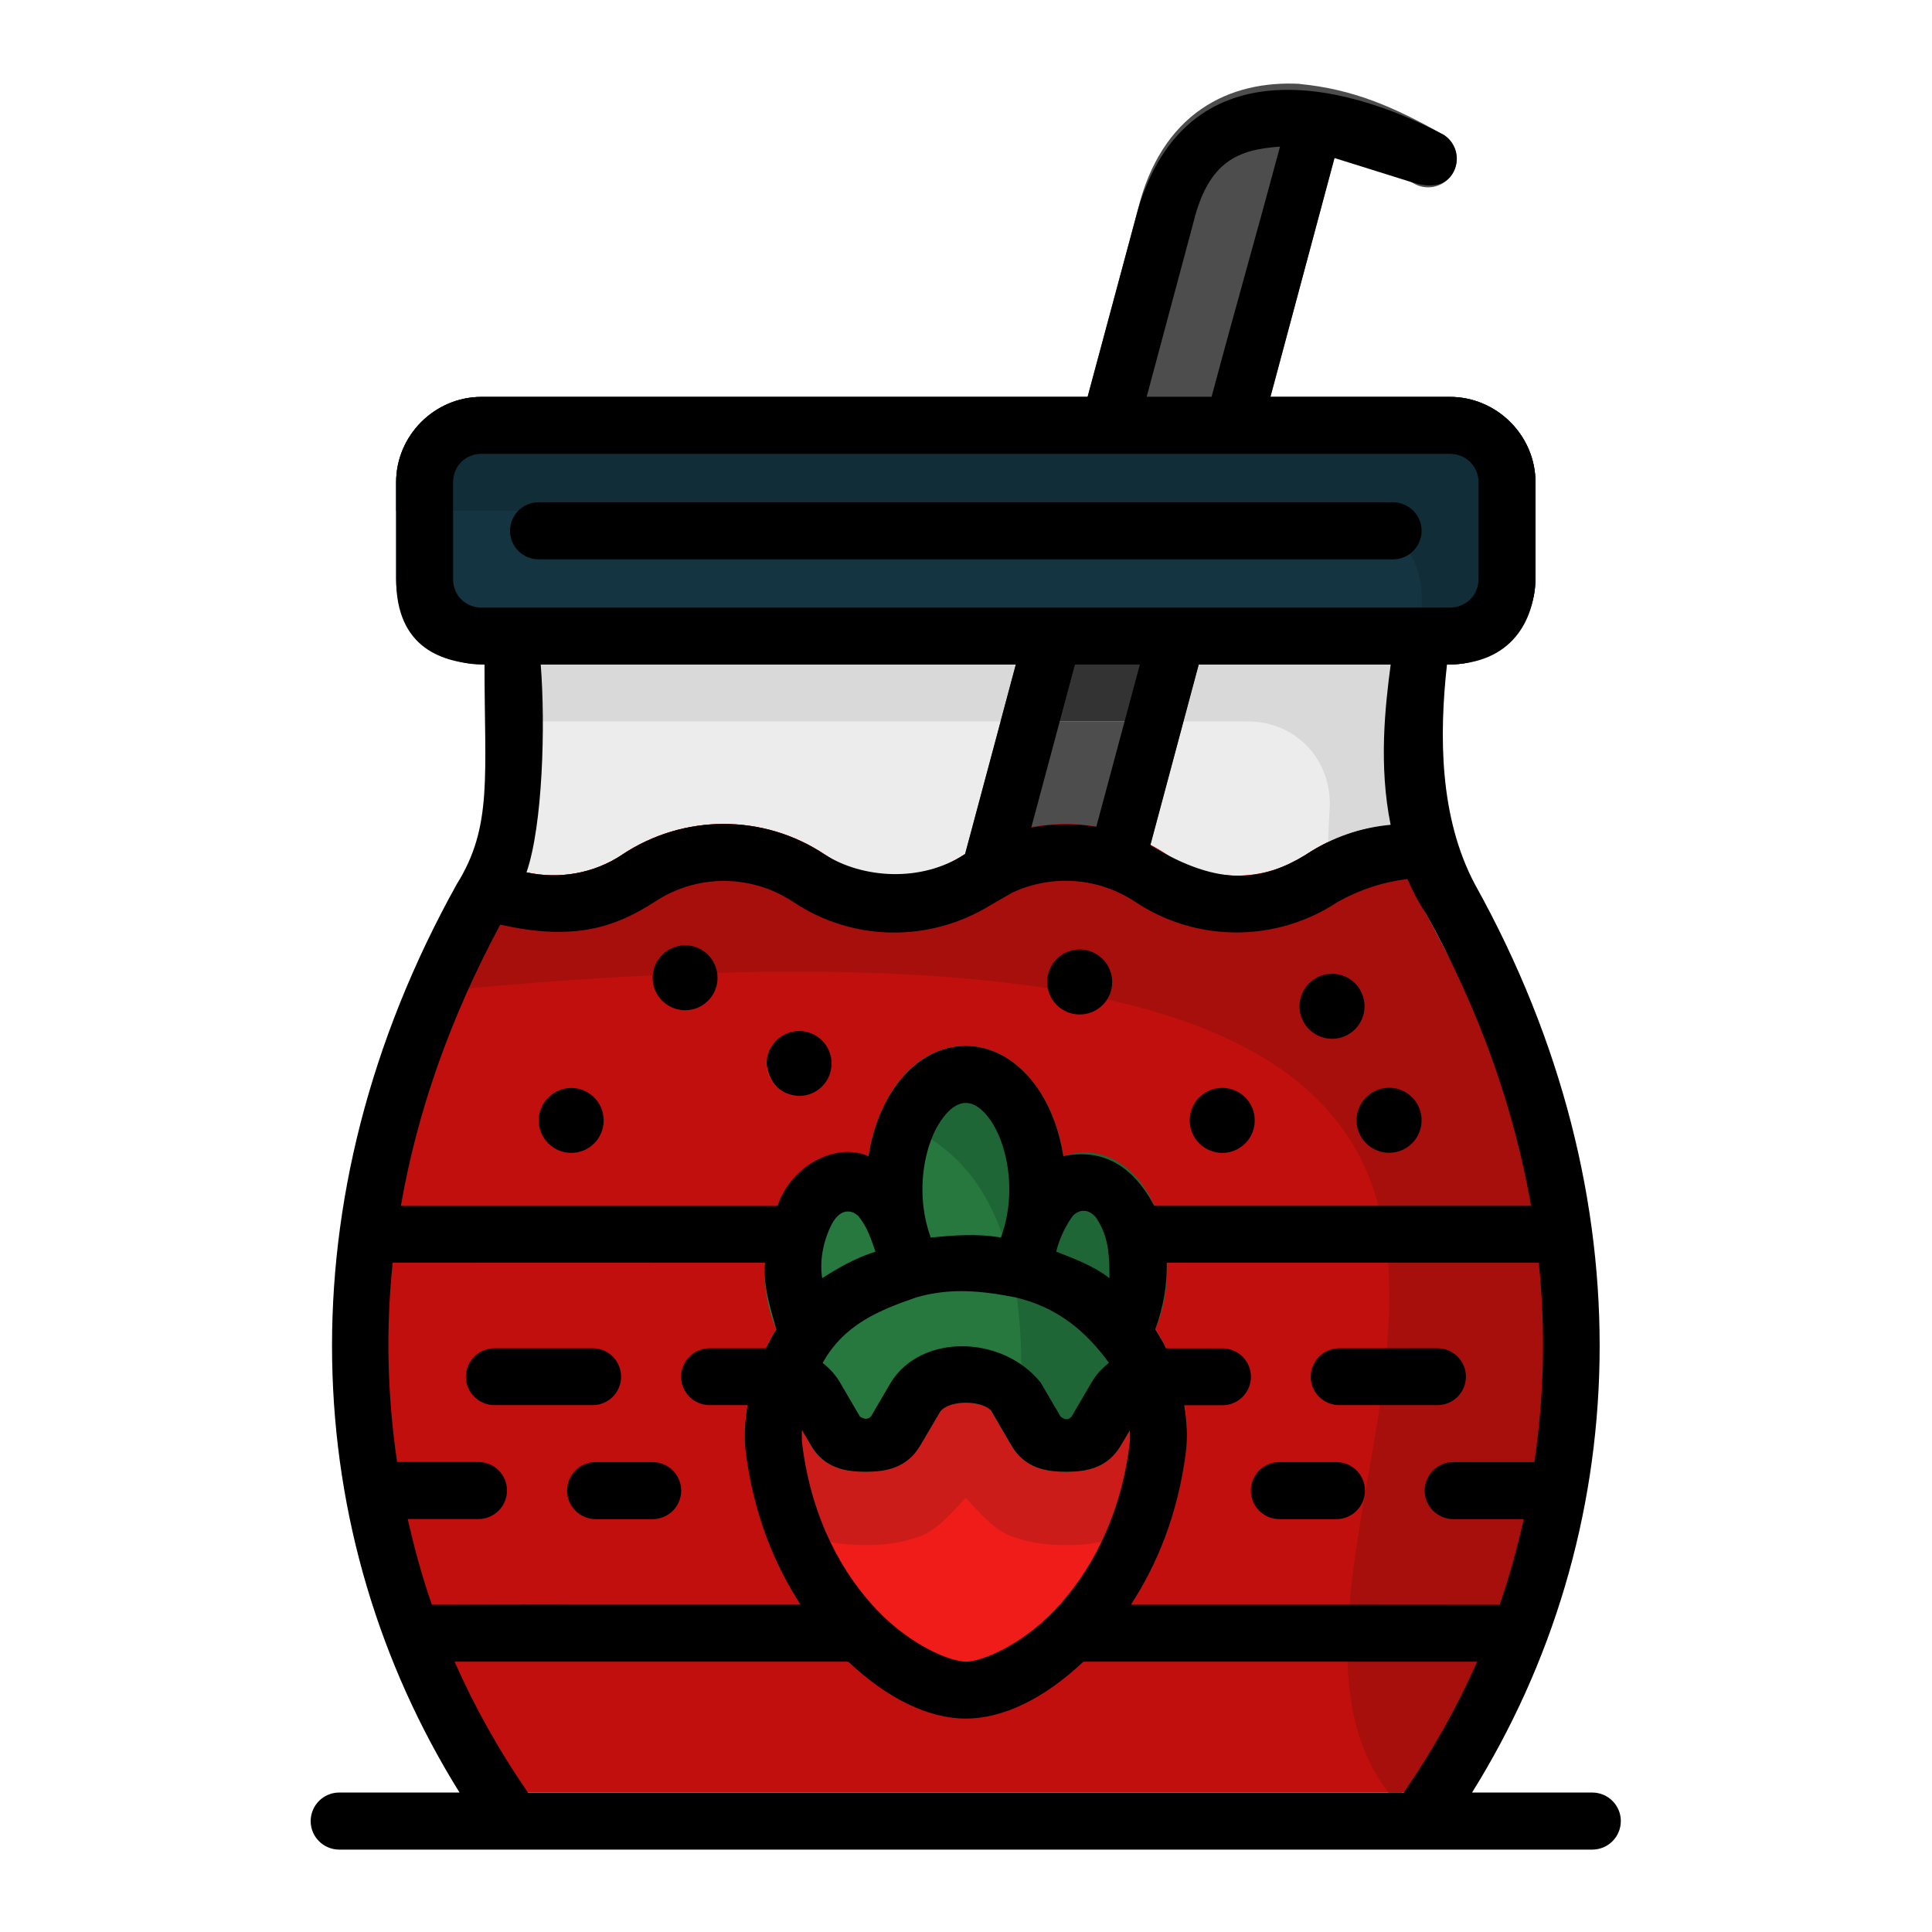 <?xml version="1.0" encoding="UTF-8" standalone="no"?>
<svg
   xmlns:dc="http://purl.org/dc/elements/1.1/"
   xmlns:cc="http://creativecommons.org/ns#"
   xmlns:rdf="http://www.w3.org/1999/02/22-rdf-syntax-ns#"
   xmlns:svg="http://www.w3.org/2000/svg"
   xmlns="http://www.w3.org/2000/svg"
   xmlns:sodipodi="http://sodipodi.sourceforge.net/DTD/sodipodi-0.dtd"
   xmlns:inkscape="http://www.inkscape.org/namespaces/inkscape"
   inkscape:export-ydpi="576"
   inkscape:export-xdpi="576"
   inkscape:export-filename="E:\Filedline\9 - Strawberry Jam.png"
   width="64pt"
   height="64pt"
   viewBox="0 0 22.578 22.578"
   version="1.1"
   id="svg831"
   inkscape:version="1.0 (4035a4fb49, 2020-05-01)"
   sodipodi:docname="EXPORT 64px.svg">
  <defs
     id="defs825">
    <pattern
       id="EMFhbasepattern"
       patternUnits="userSpaceOnUse"
       width="6"
       height="6"
       x="0"
       y="0" />
    <pattern
       id="EMFhbasepattern-9"
       patternUnits="userSpaceOnUse"
       width="6"
       height="6"
       x="0"
       y="0" />
    <pattern
       id="EMFhbasepattern-0"
       patternUnits="userSpaceOnUse"
       width="6"
       height="6"
       x="0"
       y="0" />
    <pattern
       id="EMFhbasepattern-7"
       patternUnits="userSpaceOnUse"
       width="6"
       height="6"
       x="0"
       y="0" />
    <pattern
       id="EMFhbasepattern-2"
       patternUnits="userSpaceOnUse"
       width="6"
       height="6"
       x="0"
       y="0" />
    <pattern
       id="EMFhbasepattern-98"
       patternUnits="userSpaceOnUse"
       width="6"
       height="6"
       x="0"
       y="0" />
    <pattern
       id="EMFhbasepattern-6"
       patternUnits="userSpaceOnUse"
       width="6"
       height="6"
       x="0"
       y="0" />
    <pattern
       id="EMFhbasepattern-01"
       patternUnits="userSpaceOnUse"
       width="6"
       height="6"
       x="0"
       y="0" />
    <pattern
       id="EMFhbasepattern-07"
       patternUnits="userSpaceOnUse"
       width="6"
       height="6"
       x="0"
       y="0" />
    <pattern
       id="EMFhbasepattern-8"
       patternUnits="userSpaceOnUse"
       width="6"
       height="6"
       x="0"
       y="0" />
    <pattern
       id="EMFhbasepattern-4"
       patternUnits="userSpaceOnUse"
       width="6"
       height="6"
       x="0"
       y="0" />
    <pattern
       id="EMFhbasepattern-40"
       patternUnits="userSpaceOnUse"
       width="6"
       height="6"
       x="0"
       y="0" />
    <pattern
       id="EMFhbasepattern-08"
       patternUnits="userSpaceOnUse"
       width="6"
       height="6"
       x="0"
       y="0" />
    <pattern
       id="EMFhbasepattern-04"
       patternUnits="userSpaceOnUse"
       width="6"
       height="6"
       x="0"
       y="0" />
    <pattern
       id="EMFhbasepattern-014"
       patternUnits="userSpaceOnUse"
       width="6"
       height="6"
       x="0"
       y="0" />
    <pattern
       id="EMFhbasepattern-27"
       patternUnits="userSpaceOnUse"
       width="6"
       height="6"
       x="0"
       y="0" />
    <pattern
       id="EMFhbasepattern-09"
       patternUnits="userSpaceOnUse"
       width="6"
       height="6"
       x="0"
       y="0" />
    <pattern
       id="EMFhbasepattern-5"
       patternUnits="userSpaceOnUse"
       width="6"
       height="6"
       x="0"
       y="0" />
    <pattern
       id="EMFhbasepattern-018"
       patternUnits="userSpaceOnUse"
       width="6"
       height="6"
       x="0"
       y="0" />
  </defs>
  <sodipodi:namedview
     id="base"
     pagecolor="#ffffff"
     bordercolor="#666666"
     borderopacity="1.0"
     inkscape:pageopacity="0.0"
     inkscape:pageshadow="2"
     inkscape:zoom="3.3909162"
     inkscape:cx="9.805947"
     inkscape:cy="23.142722"
     inkscape:document-units="pt"
     inkscape:current-layer="g1692"
     showgrid="false"
     units="pt"
     inkscape:window-width="1366"
     inkscape:window-height="715"
     inkscape:window-x="-8"
     inkscape:window-y="-8"
     inkscape:window-maximized="1"
     inkscape:pagecheckerboard="true"
     inkscape:showpageshadow="false"
     inkscape:object-paths="true"
     inkscape:snap-intersection-paths="true"
     inkscape:snap-smooth-nodes="true"
     inkscape:snap-midpoints="true"
     showguides="true"
     inkscape:snap-bbox="true"
     inkscape:bbox-nodes="true"
     inkscape:snap-nodes="false"
     inkscape:snap-global="true"
     inkscape:document-rotation="0">
    <inkscape:grid
       type="xygrid"
       id="grid1378" />
    <sodipodi:guide
       position="0.97,21.608"
       orientation="78,0"
       id="guide1380"
       inkscape:locked="false" />
    <sodipodi:guide
       position="0.97,0.97"
       orientation="0,78"
       id="guide1382"
       inkscape:locked="false" />
    <sodipodi:guide
       position="21.608,0.97"
       orientation="-78,0"
       id="guide1384"
       inkscape:locked="false" />
    <sodipodi:guide
       position="21.608,21.608"
       orientation="0,-78"
       id="guide1386"
       inkscape:locked="false" />
  </sodipodi:namedview>
  <g
     inkscape:label="Icon"
     inkscape:groupmode="layer"
     id="layer1"
     transform="translate(0,-274.422)">
    <g
       transform="matrix(1.258,0,0,1.258,0.639,-77.233)"
       style="display:inline"
       id="g1692">
      <g
         transform="matrix(1,0,0,1,-30.506,-0.02)"
         style="display:inline"
         id="g1150">
        <path
           d="m 34.736,285.199 a 0.265,0.265 0 0 0 -0.264,0.297 c 0.057,0.46 0.171,1.344 -0.084,1.989 l 0.438,0.163 c 0.32,0.087 0.667,0.036 0.953,-0.155 0.569,-0.379 1.312,-0.379 1.881,0 0.392,0.262 0.903,0.262 1.295,0 0.569,-0.379 1.312,-0.379 1.881,0 0.392,0.262 0.903,0.262 1.295,0 0.249,-0.166 0.532,-0.261 0.819,-0.281 a 0.265,0.265 0 0 1 0.027,0 l 0.495,0.016 c -0.147,-0.607 -0.056,-1.331 -0.007,-1.733 a 0.265,0.265 0 0 0 -0.262,-0.297 z"
           style="color:#000000;font-style:normal;font-variant:normal;font-weight:normal;font-stretch:normal;font-size:medium;line-height:normal;font-family:sans-serif;font-variant-ligatures:normal;font-variant-position:normal;font-variant-caps:normal;font-variant-numeric:normal;font-variant-alternates:normal;font-variant-east-asian:normal;font-feature-settings:normal;font-variation-settings:normal;text-indent:0;text-align:start;text-decoration:none;text-decoration-line:none;text-decoration-style:solid;text-decoration-color:#000000;letter-spacing:normal;word-spacing:normal;text-transform:none;writing-mode:lr-tb;direction:ltr;text-orientation:mixed;dominant-baseline:auto;baseline-shift:baseline;text-anchor:start;white-space:normal;shape-padding:0;shape-margin:0;inline-size:0;clip-rule:nonzero;display:inline;overflow:visible;visibility:visible;isolation:auto;mix-blend-mode:normal;color-interpolation:sRGB;color-interpolation-filters:linearRGB;solid-color:#000000;solid-opacity:1;vector-effect:none;fill:#ececec;fill-opacity:1;fill-rule:nonzero;stroke:none;stroke-width:0.529;stroke-linecap:round;stroke-linejoin:round;stroke-miterlimit:4;stroke-dasharray:none;stroke-dashoffset:0;stroke-opacity:1;color-rendering:auto;image-rendering:auto;shape-rendering:auto;text-rendering:auto;enable-background:accumulate;stop-color:#000000"
           id="path639" />
        <path
           sodipodi:nodetypes="cccccccccccccc"
           id="path656"
           d="m 42.074,280.334 c -0.316,-0.017 -0.643,0.044 -0.918,0.235 -0.276,0.19 -0.483,0.504 -0.586,0.928 -0.541,2.015 -1.085,4.045 -1.644,6.133 l -0.264,0.988 c -0.047,0.18 0.101,0.351 0.285,0.33 l 1.185,-0.131 c 0.108,-0.012 0.198,-0.088 0.226,-0.193 l 0.278,-1.041 c 0.588,-2.199 1.241,-4.627 1.784,-6.655 0.246,0.069 0.494,0.187 0.698,0.323 0.122,0.081 0.286,0.048 0.367,-0.074 0.081,-0.122 0.048,-0.286 -0.074,-0.367 -0.469,-0.267 -0.849,-0.427 -1.338,-0.475 z"
           style="color:#000000;font-style:normal;font-variant:normal;font-weight:normal;font-stretch:normal;font-size:medium;line-height:normal;font-family:sans-serif;font-variant-ligatures:normal;font-variant-position:normal;font-variant-caps:normal;font-variant-numeric:normal;font-variant-alternates:normal;font-variant-east-asian:normal;font-feature-settings:normal;font-variation-settings:normal;text-indent:0;text-align:start;text-decoration:none;text-decoration-line:none;text-decoration-style:solid;text-decoration-color:#000000;letter-spacing:normal;word-spacing:normal;text-transform:none;writing-mode:lr-tb;direction:ltr;text-orientation:mixed;dominant-baseline:auto;baseline-shift:baseline;text-anchor:start;white-space:normal;shape-padding:0;shape-margin:0;inline-size:0;clip-rule:nonzero;display:inline;overflow:visible;visibility:visible;isolation:auto;mix-blend-mode:normal;color-interpolation:sRGB;color-interpolation-filters:linearRGB;solid-color:#000000;solid-opacity:1;vector-effect:none;fill:#4d4d4d;fill-opacity:1;fill-rule:nonzero;stroke:none;stroke-width:0.529;stroke-linecap:round;stroke-linejoin:round;stroke-miterlimit:4;stroke-dasharray:none;stroke-dashoffset:0;stroke-opacity:1;color-rendering:auto;image-rendering:auto;shape-rendering:auto;text-rendering:auto;enable-background:accumulate;stop-color:#000000" />
        <path
           sodipodi:nodetypes="ccccccccssssccccc"
           id="path618"
           style="color:#000000;font-style:normal;font-variant:normal;font-weight:normal;font-stretch:normal;font-size:medium;line-height:normal;font-family:sans-serif;font-variant-ligatures:normal;font-variant-position:normal;font-variant-caps:normal;font-variant-numeric:normal;font-variant-alternates:normal;font-variant-east-asian:normal;font-feature-settings:normal;font-variation-settings:normal;text-indent:0;text-align:start;text-decoration:none;text-decoration-line:none;text-decoration-style:solid;text-decoration-color:#000000;letter-spacing:normal;word-spacing:normal;text-transform:none;writing-mode:lr-tb;direction:ltr;text-orientation:mixed;dominant-baseline:auto;baseline-shift:baseline;text-anchor:start;white-space:normal;shape-padding:0;shape-margin:0;inline-size:0;clip-rule:nonzero;display:inline;overflow:visible;visibility:visible;isolation:auto;mix-blend-mode:normal;color-interpolation:sRGB;color-interpolation-filters:linearRGB;solid-color:#000000;solid-opacity:1;vector-effect:none;fill:#c00f0c;fill-opacity:1;fill-rule:nonzero;stroke:none;stroke-width:0.529;stroke-linecap:round;stroke-linejoin:round;stroke-miterlimit:4;stroke-dasharray:none;stroke-dashoffset:0;stroke-opacity:1;color-rendering:auto;image-rendering:auto;shape-rendering:auto;text-rendering:auto;enable-background:accumulate;stop-color:#000000"
           d="m 35.779,287.494 c -0.267,0.178 -0.587,0.23 -0.889,0.165 -0.053,0.132 -0.115,0.262 -0.959,1.767 -0.843,1.506 -0.705,4.514 0.859,6.781 h 8.232 c 1.562,-2.265 1.829,-5.268 0.219,-8.17 v -5.1e-4 c -0.171,-0.261 -0.269,-0.54 -0.325,-0.819 -0.275,0.025 -0.545,0.117 -0.785,0.276 -0.392,0.262 -0.903,0.262 -1.295,0 -0.569,-0.379 -1.312,-0.379 -1.881,0 -0.392,0.262 -0.903,0.262 -1.295,0 -0.284,-0.19 -0.613,-0.284 -0.941,-0.284 -0.328,2e-5 -0.656,0.095 -0.941,0.284 z m 7.693,-0.265 c 0.034,0.142 0.08,0.278 0.144,0.402 -0.064,-0.124 -0.11,-0.26 -0.144,-0.402 z" />
        <path
           sodipodi:nodetypes="cccccccssssccccc"
           id="path1901"
           style="fill:#a60f0c;fill-opacity:1;stroke:none;stroke-width:0.265px;stroke-linecap:butt;stroke-linejoin:miter;stroke-opacity:1"
           d="m 35.779,287.494 c -0.267,0.178 -0.587,0.23 -0.889,0.165 -0.177,0.368 -0.367,0.697 -0.538,1.077 13.235,-1.21 6.633,4.974 8.544,7.471 h 0.393 c 1.562,-2.265 1.563,-5.268 0.672,-6.85 -0.891,-1.581 -0.988,-1.861 -1.044,-2.14 -0.275,0.025 -0.545,0.117 -0.785,0.276 -0.392,0.262 -0.903,0.262 -1.295,0 -0.569,-0.379 -1.312,-0.379 -1.881,0 -0.392,0.262 -0.903,0.262 -1.295,0 -0.284,-0.19 -0.613,-0.284 -0.941,-0.284 -0.328,2e-5 -0.656,0.095 -0.941,0.284 z m 7.693,-0.265 c 0.034,0.142 0.08,0.278 0.144,0.402 -0.064,-0.124 -0.11,-0.26 -0.144,-0.402 z" />
        <path
           style="color:#000000;font-style:normal;font-variant:normal;font-weight:normal;font-stretch:normal;font-size:medium;line-height:normal;font-family:sans-serif;font-variant-ligatures:normal;font-variant-position:normal;font-variant-caps:normal;font-variant-numeric:normal;font-variant-alternates:normal;font-variant-east-asian:normal;font-feature-settings:normal;font-variation-settings:normal;text-indent:0;text-align:start;text-decoration:none;text-decoration-line:none;text-decoration-style:solid;text-decoration-color:#000000;letter-spacing:normal;word-spacing:normal;text-transform:none;writing-mode:lr-tb;direction:ltr;text-orientation:mixed;dominant-baseline:auto;baseline-shift:baseline;text-anchor:start;white-space:normal;shape-padding:0;shape-margin:0;inline-size:0;clip-rule:nonzero;display:inline;overflow:visible;visibility:visible;isolation:auto;mix-blend-mode:normal;color-interpolation:sRGB;color-interpolation-filters:linearRGB;solid-color:#000000;solid-opacity:1;vector-effect:none;fill:#f01c19;fill-opacity:1;fill-rule:nonzero;stroke:none;stroke-width:0.529;stroke-linecap:round;stroke-linejoin:round;stroke-miterlimit:4;stroke-dasharray:none;stroke-dashoffset:0;stroke-opacity:1;color-rendering:auto;image-rendering:auto;shape-rendering:auto;text-rendering:auto;enable-background:accumulate;stop-color:#000000"
           d="m 36.36,288.336 a 0.302,0.302 0 0 0 -0.301,0.303 0.302,0.302 0 0 0 0.301,0.301 0.302,0.302 0 0 0 0.303,-0.301 0.302,0.302 0 0 0 -0.303,-0.303 z"
           id="path1113-4" />
        <path
           id="path1260"
           d="m 35.302,289.66 a 0.302,0.302 0 0 0 -0.301,0.303 0.302,0.302 0 0 0 0.301,0.301 0.302,0.302 0 0 0 0.303,-0.301 0.302,0.302 0 0 0 -0.303,-0.303 z"
           style="color:#000000;font-style:normal;font-variant:normal;font-weight:normal;font-stretch:normal;font-size:medium;line-height:normal;font-family:sans-serif;font-variant-ligatures:normal;font-variant-position:normal;font-variant-caps:normal;font-variant-numeric:normal;font-variant-alternates:normal;font-variant-east-asian:normal;font-feature-settings:normal;font-variation-settings:normal;text-indent:0;text-align:start;text-decoration:none;text-decoration-line:none;text-decoration-style:solid;text-decoration-color:#000000;letter-spacing:normal;word-spacing:normal;text-transform:none;writing-mode:lr-tb;direction:ltr;text-orientation:mixed;dominant-baseline:auto;baseline-shift:baseline;text-anchor:start;white-space:normal;shape-padding:0;shape-margin:0;inline-size:0;clip-rule:nonzero;display:inline;overflow:visible;visibility:visible;isolation:auto;mix-blend-mode:normal;color-interpolation:sRGB;color-interpolation-filters:linearRGB;solid-color:#000000;solid-opacity:1;vector-effect:none;fill:#f01c19;fill-opacity:1;fill-rule:nonzero;stroke:none;stroke-width:0.529;stroke-linecap:round;stroke-linejoin:round;stroke-miterlimit:4;stroke-dasharray:none;stroke-dashoffset:0;stroke-opacity:1;color-rendering:auto;image-rendering:auto;shape-rendering:auto;text-rendering:auto;enable-background:accumulate;stop-color:#000000" />
        <path
           style="color:#000000;font-style:normal;font-variant:normal;font-weight:normal;font-stretch:normal;font-size:medium;line-height:normal;font-family:sans-serif;font-variant-ligatures:normal;font-variant-position:normal;font-variant-caps:normal;font-variant-numeric:normal;font-variant-alternates:normal;font-variant-east-asian:normal;font-feature-settings:normal;font-variation-settings:normal;text-indent:0;text-align:start;text-decoration:none;text-decoration-line:none;text-decoration-style:solid;text-decoration-color:#000000;letter-spacing:normal;word-spacing:normal;text-transform:none;writing-mode:lr-tb;direction:ltr;text-orientation:mixed;dominant-baseline:auto;baseline-shift:baseline;text-anchor:start;white-space:normal;shape-padding:0;shape-margin:0;inline-size:0;clip-rule:nonzero;display:inline;overflow:visible;visibility:visible;isolation:auto;mix-blend-mode:normal;color-interpolation:sRGB;color-interpolation-filters:linearRGB;solid-color:#000000;solid-opacity:1;vector-effect:none;fill:#f01c19;fill-opacity:1;fill-rule:nonzero;stroke:none;stroke-width:0.529;stroke-linecap:round;stroke-linejoin:round;stroke-miterlimit:4;stroke-dasharray:none;stroke-dashoffset:0;stroke-opacity:1;color-rendering:auto;image-rendering:auto;shape-rendering:auto;text-rendering:auto;enable-background:accumulate;stop-color:#000000"
           d="m 37.418,289.131 a 0.302,0.302 0 0 0 -0.301,0.303 0.302,0.302 0 0 0 0.301,0.301 0.302,0.302 0 0 0 0.303,-0.301 0.302,0.302 0 0 0 -0.303,-0.303 z"
           id="path1262" />
        <path
           sodipodi:nodetypes="cccccccccc"
           d="m 34.736,285.199 c -0.159,-5.7e-4 -0.283,0.139 -0.264,0.297 0.024,0.193 0.053,0.468 0.066,0.761 h 7.053 c 0.45,0 0.786,0.364 0.759,0.814 -0.007,0.119 -0.012,0.228 -0.015,0.307 0.403,-0.19 0.695,-0.163 1.136,-0.149 -0.147,-0.607 -0.057,-1.331 -0.007,-1.733 0.02,-0.158 -0.103,-0.297 -0.262,-0.297 z"
           style="color:#000000;font-style:normal;font-variant:normal;font-weight:normal;font-stretch:normal;font-size:medium;line-height:normal;font-family:sans-serif;font-variant-ligatures:normal;font-variant-position:normal;font-variant-caps:normal;font-variant-numeric:normal;font-variant-alternates:normal;font-variant-east-asian:normal;font-feature-settings:normal;font-variation-settings:normal;text-indent:0;text-align:start;text-decoration:none;text-decoration-line:none;text-decoration-style:solid;text-decoration-color:#000000;letter-spacing:normal;word-spacing:normal;text-transform:none;writing-mode:lr-tb;direction:ltr;text-orientation:mixed;dominant-baseline:auto;baseline-shift:baseline;text-anchor:start;white-space:normal;shape-padding:0;shape-margin:0;inline-size:0;clip-rule:nonzero;display:inline;overflow:visible;visibility:visible;isolation:auto;mix-blend-mode:normal;color-interpolation:sRGB;color-interpolation-filters:linearRGB;solid-color:#000000;solid-opacity:1;vector-effect:none;fill:#d9d9d9;fill-opacity:1;fill-rule:nonzero;stroke:none;stroke-width:0.529;stroke-linecap:round;stroke-linejoin:round;stroke-miterlimit:4;stroke-dasharray:none;stroke-dashoffset:0;stroke-opacity:1;color-rendering:auto;image-rendering:auto;shape-rendering:auto;text-rendering:auto;enable-background:accumulate;stop-color:#000000"
           id="path1626" />
        <path
           d="m 39.576,285.199 -0.053,0.197 -0.23,0.861 h 1.698 l 0.194,-0.725 0.089,-0.334 z"
           style="color:#000000;font-style:normal;font-variant:normal;font-weight:normal;font-stretch:normal;font-size:medium;line-height:normal;font-family:sans-serif;font-variant-ligatures:normal;font-variant-position:normal;font-variant-caps:normal;font-variant-numeric:normal;font-variant-alternates:normal;font-variant-east-asian:normal;font-feature-settings:normal;font-variation-settings:normal;text-indent:0;text-align:start;text-decoration:none;text-decoration-line:none;text-decoration-style:solid;text-decoration-color:#000000;letter-spacing:normal;word-spacing:normal;text-transform:none;writing-mode:lr-tb;direction:ltr;text-orientation:mixed;dominant-baseline:auto;baseline-shift:baseline;text-anchor:start;white-space:normal;shape-padding:0;shape-margin:0;inline-size:0;clip-rule:nonzero;display:inline;overflow:visible;visibility:visible;isolation:auto;mix-blend-mode:normal;color-interpolation:sRGB;color-interpolation-filters:linearRGB;solid-color:#000000;solid-opacity:1;vector-effect:none;fill:#333333;fill-opacity:1;fill-rule:nonzero;stroke:none;stroke-width:0.529;stroke-linecap:round;stroke-linejoin:round;stroke-miterlimit:4;stroke-dasharray:none;stroke-dashoffset:0;stroke-opacity:1;color-rendering:auto;image-rendering:auto;shape-rendering:auto;text-rendering:auto;enable-background:accumulate;stop-color:#000000"
           id="path1644" />
        <path
           id="path551"
           d="m 34.471,283.242 c -0.435,0 -0.793,0.358 -0.793,0.793 v 0.9 c 3e-6,0.435 0.358,0.793 0.793,0.793 h 8.996 c 0.435,0 0.795,-0.358 0.795,-0.793 v -0.9 c -3e-6,-0.435 -0.36,-0.793 -0.795,-0.793 z"
           style="color:#000000;font-style:normal;font-variant:normal;font-weight:normal;font-stretch:normal;font-size:medium;line-height:normal;font-family:sans-serif;font-variant-ligatures:normal;font-variant-position:normal;font-variant-caps:normal;font-variant-numeric:normal;font-variant-alternates:normal;font-variant-east-asian:normal;font-feature-settings:normal;font-variation-settings:normal;text-indent:0;text-align:start;text-decoration:none;text-decoration-line:none;text-decoration-style:solid;text-decoration-color:#000000;letter-spacing:normal;word-spacing:normal;text-transform:none;writing-mode:lr-tb;direction:ltr;text-orientation:mixed;dominant-baseline:auto;baseline-shift:baseline;text-anchor:start;white-space:normal;shape-padding:0;shape-margin:0;inline-size:0;clip-rule:nonzero;display:inline;overflow:visible;visibility:visible;isolation:auto;mix-blend-mode:normal;color-interpolation:sRGB;color-interpolation-filters:linearRGB;solid-color:#000000;solid-opacity:1;vector-effect:none;fill:#143441;fill-opacity:1;fill-rule:nonzero;stroke:none;stroke-width:0.529;stroke-linecap:round;stroke-linejoin:round;stroke-miterlimit:4;stroke-dasharray:none;stroke-dashoffset:0;stroke-opacity:1;color-rendering:auto;image-rendering:auto;shape-rendering:auto;text-rendering:auto;enable-background:accumulate;stop-color:#000000" />
        <path
           id="path711"
           d="m 38.969,291.027 c -0.392,0 -0.783,0.099 -1.172,0.297 -0.304,0.154 -0.528,0.432 -0.68,0.742 -0.152,0.31 -0.233,0.655 -0.191,0.982 0.103,0.802 0.441,1.416 0.834,1.828 0.393,0.413 0.82,0.643 1.209,0.643 0.389,0 0.816,-0.23 1.209,-0.643 0.393,-0.413 0.733,-1.026 0.836,-1.828 0.042,-0.328 -0.04,-0.673 -0.191,-0.982 -0.152,-0.31 -0.376,-0.588 -0.68,-0.742 -0.389,-0.198 -0.782,-0.297 -1.174,-0.297 z"
           style="color:#000000;font-style:normal;font-variant:normal;font-weight:normal;font-stretch:normal;font-size:medium;line-height:normal;font-family:sans-serif;font-variant-ligatures:normal;font-variant-position:normal;font-variant-caps:normal;font-variant-numeric:normal;font-variant-alternates:normal;font-variant-east-asian:normal;font-feature-settings:normal;font-variation-settings:normal;text-indent:0;text-align:start;text-decoration:none;text-decoration-line:none;text-decoration-style:solid;text-decoration-color:#000000;letter-spacing:normal;word-spacing:normal;text-transform:none;writing-mode:lr-tb;direction:ltr;text-orientation:mixed;dominant-baseline:auto;baseline-shift:baseline;text-anchor:start;white-space:normal;shape-padding:0;shape-margin:0;inline-size:0;clip-rule:nonzero;display:inline;overflow:visible;visibility:visible;isolation:auto;mix-blend-mode:normal;color-interpolation:sRGB;color-interpolation-filters:linearRGB;solid-color:#000000;solid-opacity:1;vector-effect:none;fill:#f01c19;fill-opacity:1;fill-rule:nonzero;stroke:none;stroke-width:0.529;stroke-linecap:round;stroke-linejoin:round;stroke-miterlimit:4;stroke-dasharray:none;stroke-dashoffset:0;stroke-opacity:1;color-rendering:auto;image-rendering:auto;shape-rendering:auto;text-rendering:auto;enable-background:accumulate;stop-color:#000000" />
        <path
           sodipodi:nodetypes="scscccscccscccssss"
           id="path1911"
           style="color:#000000;font-style:normal;font-variant:normal;font-weight:normal;font-stretch:normal;font-size:medium;line-height:normal;font-family:sans-serif;font-variant-ligatures:normal;font-variant-position:normal;font-variant-caps:normal;font-variant-numeric:normal;font-variant-alternates:normal;font-variant-east-asian:normal;font-feature-settings:normal;font-variation-settings:normal;text-indent:0;text-align:start;text-decoration:none;text-decoration-line:none;text-decoration-style:solid;text-decoration-color:#000000;letter-spacing:normal;word-spacing:normal;text-transform:none;writing-mode:lr-tb;direction:ltr;text-orientation:mixed;dominant-baseline:auto;baseline-shift:baseline;text-anchor:start;white-space:normal;shape-padding:0;shape-margin:0;inline-size:0;clip-rule:nonzero;display:inline;overflow:visible;visibility:visible;isolation:auto;mix-blend-mode:normal;color-interpolation:sRGB;color-interpolation-filters:linearRGB;solid-color:#000000;solid-opacity:1;vector-effect:none;fill:#cc1c19;fill-opacity:1;fill-rule:nonzero;stroke:none;stroke-width:0.529;stroke-linecap:round;stroke-linejoin:round;stroke-miterlimit:4;stroke-dasharray:none;stroke-dashoffset:0;stroke-opacity:1;color-rendering:auto;image-rendering:auto;shape-rendering:auto;text-rendering:auto;enable-background:accumulate;stop-color:#000000"
           d="m 38.969,291.027 c -0.392,0 -0.783,0.1 -1.172,0.297 -0.304,0.154 -0.528,0.432 -0.68,0.742 -0.152,0.31 -0.233,0.655 -0.191,0.982 0.017,0.115 0.041,0.235 0.063,0.346 0.14,0.202 0.344,0.358 0.534,0.43 0.212,0.08 0.391,0.084 0.514,0.084 0.122,0 0.302,-0.004 0.514,-0.084 0.152,-0.058 0.287,-0.212 0.418,-0.356 0.131,0.144 0.266,0.298 0.418,0.356 0.212,0.08 0.391,0.084 0.514,0.084 0.122,0 0.302,-0.004 0.514,-0.084 0.193,-0.073 0.398,-0.231 0.539,-0.437 0.025,-0.116 0.042,-0.227 0.061,-0.339 0.042,-0.328 -0.039,-0.673 -0.191,-0.982 -0.152,-0.31 -0.376,-0.588 -0.68,-0.742 -0.389,-0.198 -0.782,-0.297 -1.174,-0.297 z" />
        <path
           d="m 40.729,291.903 c 0.072,-0.167 0.111,-0.359 0.111,-0.563 -3e-6,-0.27 -0.067,-0.52 -0.191,-0.719 -0.175,-0.278 -0.437,-0.393 -0.774,-0.327 -0.035,-0.218 -0.105,-0.418 -0.209,-0.585 -0.153,-0.245 -0.398,-0.438 -0.697,-0.438 v 2e-5 c -0.299,0 -0.542,0.193 -0.695,0.438 -0.105,0.167 -0.174,0.368 -0.209,0.586 -0.309,-0.111 -0.604,0.118 -0.775,0.326 -0.125,0.199 -0.19,0.448 -0.19,0.719 3e-6,0.205 0.037,0.397 0.11,0.565 -0.077,0.113 -0.125,0.24 -0.174,0.357 -0.03,0.129 0.04,0.26 0.164,0.307 0.179,0.078 0.235,0.251 0.33,0.414 0.127,0.217 0.333,0.244 0.507,0.244 0.175,0 0.381,-0.027 0.508,-0.244 l 0.188,-0.318 c 0.053,-0.105 0.428,-0.098 0.474,0 l 0.186,0.318 c 0.127,0.217 0.333,0.244 0.508,0.244 0.175,0 0.381,-0.027 0.508,-0.244 l 0.187,-0.318 c 0.195,-0.098 0.261,-0.239 0.302,-0.403 z"
           style="color:#000000;font-style:normal;font-variant:normal;font-weight:normal;font-stretch:normal;font-size:medium;line-height:normal;font-family:sans-serif;font-variant-ligatures:normal;font-variant-position:normal;font-variant-caps:normal;font-variant-numeric:normal;font-variant-alternates:normal;font-variant-east-asian:normal;font-feature-settings:normal;font-variation-settings:normal;text-indent:0;text-align:start;text-decoration:none;text-decoration-line:none;text-decoration-style:solid;text-decoration-color:#000000;letter-spacing:normal;word-spacing:normal;text-transform:none;writing-mode:lr-tb;direction:ltr;text-orientation:mixed;dominant-baseline:auto;baseline-shift:baseline;text-anchor:start;white-space:normal;shape-padding:0;shape-margin:0;inline-size:0;clip-rule:nonzero;display:inline;overflow:visible;visibility:visible;isolation:auto;mix-blend-mode:normal;color-interpolation:sRGB;color-interpolation-filters:linearRGB;solid-color:#000000;solid-opacity:1;vector-effect:none;fill:#26783f;fill-opacity:1;fill-rule:nonzero;stroke:none;stroke-width:0.529;stroke-linecap:round;stroke-linejoin:round;stroke-miterlimit:4;stroke-dasharray:none;stroke-dashoffset:0;stroke-opacity:1;color-rendering:auto;image-rendering:auto;shape-rendering:auto;text-rendering:auto;enable-background:accumulate;stop-color:#000000"
           id="path772"
           sodipodi:nodetypes="csccssssccsccccsccccscccc" />
        <path
           d="m 34.471,283.242 c -0.435,0 -0.793,0.358 -0.793,0.793 v 0.265 h 8.731 c 0.435,0 0.795,0.358 0.795,0.793 v 0.635 h 0.263 c 0.435,0 0.795,-0.357 0.795,-0.793 v -0.9 c -3e-6,-0.435 -0.36,-0.793 -0.795,-0.793 z"
           style="color:#000000;font-style:normal;font-variant:normal;font-weight:normal;font-stretch:normal;font-size:medium;line-height:normal;font-family:sans-serif;font-variant-ligatures:normal;font-variant-position:normal;font-variant-caps:normal;font-variant-numeric:normal;font-variant-alternates:normal;font-variant-east-asian:normal;font-feature-settings:normal;font-variation-settings:normal;text-indent:0;text-align:start;text-decoration:none;text-decoration-line:none;text-decoration-style:solid;text-decoration-color:#000000;letter-spacing:normal;word-spacing:normal;text-transform:none;writing-mode:lr-tb;direction:ltr;text-orientation:mixed;dominant-baseline:auto;baseline-shift:baseline;text-anchor:start;white-space:normal;shape-padding:0;shape-margin:0;inline-size:0;clip-rule:nonzero;display:inline;overflow:visible;visibility:visible;isolation:auto;mix-blend-mode:normal;color-interpolation:sRGB;color-interpolation-filters:linearRGB;solid-color:#000000;solid-opacity:1;vector-effect:none;fill:#112d38;fill-opacity:1;fill-rule:nonzero;stroke:none;stroke-width:0.529;stroke-linecap:round;stroke-linejoin:round;stroke-miterlimit:4;stroke-dasharray:none;stroke-dashoffset:0;stroke-opacity:1;color-rendering:auto;image-rendering:auto;shape-rendering:auto;text-rendering:auto;enable-background:accumulate;stop-color:#000000"
           id="path786" />
        <path
           id="path1906"
           style="fill:#1f6636;fill-opacity:1;stroke:none;stroke-width:0.265px;stroke-linecap:butt;stroke-linejoin:miter;stroke-opacity:1"
           d="m 40.729,291.903 c 0.072,-0.167 0.111,-0.359 0.111,-0.563 0.013,-0.6 -0.387,-1.231 -0.965,-1.046 -0.061,-0.46 -0.38,-1.011 -0.906,-1.023 -0.417,0.011 -0.669,0.319 -0.804,0.659 1.382,0.359 1.386,1.989 1.281,3.126 0.127,0.149 0.303,0.17 0.455,0.17 0.175,0 0.381,-0.027 0.508,-0.244 l 0.187,-0.318 c 0.196,-0.083 0.264,-0.239 0.309,-0.401 -0.039,-0.126 -0.11,-0.26 -0.175,-0.36 z"
           sodipodi:nodetypes="ccccccscccc" />
        <path
           id="path1152"
           style="color:#000000;font-style:normal;font-variant:normal;font-weight:normal;font-stretch:normal;font-size:medium;line-height:normal;font-family:sans-serif;font-variant-ligatures:normal;font-variant-position:normal;font-variant-caps:normal;font-variant-numeric:normal;font-variant-alternates:normal;font-variant-east-asian:normal;font-feature-settings:normal;font-variation-settings:normal;text-indent:0;text-align:start;text-decoration:none;text-decoration-line:none;text-decoration-style:solid;text-decoration-color:#000000;letter-spacing:normal;word-spacing:normal;text-transform:none;writing-mode:lr-tb;direction:ltr;text-orientation:mixed;dominant-baseline:auto;baseline-shift:baseline;text-anchor:start;white-space:normal;shape-padding:0;shape-margin:0;inline-size:0;clip-rule:nonzero;display:inline;overflow:visible;visibility:visible;opacity:1;isolation:auto;mix-blend-mode:normal;color-interpolation:sRGB;color-interpolation-filters:linearRGB;solid-color:#000000;solid-opacity:1;vector-effect:none;fill:#000000;fill-opacity:1;fill-rule:nonzero;stroke:none;stroke-width:0.529;stroke-linecap:round;stroke-linejoin:round;stroke-miterlimit:4;stroke-dasharray:none;stroke-dashoffset:0;stroke-opacity:1;color-rendering:auto;image-rendering:auto;shape-rendering:auto;text-rendering:auto;enable-background:accumulate;stop-color:#000000;stop-opacity:1"
           d="m 40.101,283.242 h -5.63 c -0.435,0 -0.793,0.358 -0.793,0.793 v 0.9 c 0,0.641 0.427,0.782 0.821,0.793 0,1.04 0.077,1.505 -0.258,2.041 -1.632,2.935 -1.463,6.047 0.026,8.438 H 33.148 c -0.145,5.5e-4 -0.263,0.118 -0.264,0.264 -5.3e-4,0.146 0.117,0.265 0.264,0.266 h 11.643 c 0.146,-5.9e-4 0.264,-0.119 0.264,-0.266 -5.29e-4,-0.145 -0.118,-0.263 -0.264,-0.264 h -1.118 c 1.49,-2.391 1.659,-5.503 0.026,-8.438 -0.33,-0.622 -0.332,-1.383 -0.259,-2.041 0.609,0 0.811,-0.416 0.822,-0.793 v -0.9 c -3e-6,-0.435 -0.36,-0.793 -0.795,-0.793 h -1.667 c 0.202,-0.755 0.395,-1.472 0.595,-2.219 l 0.725,0.227 c 0.135,0.043 0.286,0.048 0.367,-0.074 0.081,-0.122 0.048,-0.286 -0.074,-0.367 -0.973,-0.516 -2.388,-0.812 -2.842,0.687 z m 0.983,-1.619 c 0.141,-0.577 0.423,-0.679 0.805,-0.706 -0.215,0.802 -0.418,1.509 -0.636,2.325 h -0.603 z m -6.613,2.148 h 8.996 c 0.149,0 0.266,0.115 0.266,0.264 v 0.9 c 0,0.149 -0.116,0.264 -0.266,0.264 h -8.996 c -0.149,0 -0.264,-0.114 -0.264,-0.264 v -0.9 c 0,-0.149 0.114,-0.264 0.264,-0.264 z m 0.529,0.45 c -0.146,5.8e-4 -0.264,0.119 -0.264,0.266 5.29e-4,0.145 0.118,0.263 0.264,0.264 h 7.938 c 0.146,5.8e-4 0.265,-0.117 0.266,-0.264 5.3e-4,-0.147 -0.119,-0.266 -0.266,-0.266 z m 0.022,1.507 H 39.435 l -0.472,1.761 c -0.41,0.269 -0.956,0.225 -1.303,0.005 -0.284,-0.19 -0.611,-0.285 -0.939,-0.285 -0.328,0 -0.657,0.096 -0.942,0.285 -0.268,0.178 -0.588,0.23 -0.89,0.165 0.151,-0.435 0.177,-1.369 0.132,-1.931 z m 4.962,0 h 0.603 l -0.405,1.508 c -0.2,-0.034 -0.404,-0.031 -0.604,0.007 z m 1.15,0 h 1.783 c -0.051,0.386 -0.113,0.936 -5.29e-4,1.489 -0.275,0.025 -0.545,0.117 -0.785,0.276 -0.393,0.237 -0.786,0.318 -1.447,-0.086 z m -1.734,2.12 c 0.366,-0.172 0.8,-0.144 1.144,0.085 0.569,0.379 1.312,0.379 1.881,0 0.224,-0.123 0.42,-0.182 0.647,-0.213 0.047,0.108 0.102,0.214 0.17,0.317 0.502,0.904 0.822,1.819 0.979,2.719 h -3.501 c -0.198,-0.372 -0.477,-0.535 -0.844,-0.461 -0.035,-0.218 -0.105,-0.418 -0.209,-0.585 -0.153,-0.245 -0.398,-0.438 -0.697,-0.438 -0.299,0 -0.542,0.193 -0.695,0.438 -0.105,0.167 -0.174,0.368 -0.209,0.586 -0.294,-0.132 -0.715,0.077 -0.845,0.461 h -3.499 c 0.15,-0.865 0.455,-1.743 0.924,-2.613 0.69,0.158 1.074,0.02 1.43,-0.209 0.392,-0.262 0.901,-0.262 1.293,0 0.553,0.369 1.269,0.376 1.831,0.028 z m -3.039,0.488 c -0.167,7.4e-4 -0.301,0.137 -0.301,0.303 7.94e-4,0.166 0.135,0.3 0.301,0.301 0.167,6.9e-4 0.303,-0.134 0.303,-0.301 7.94e-4,-0.168 -0.136,-0.304 -0.303,-0.303 z m 3.667,0.039 c -0.167,1.7e-4 -0.302,0.136 -0.302,0.303 5.29e-4,0.167 0.136,0.302 0.303,0.301 0.166,-4.5e-4 0.301,-0.135 0.301,-0.301 2.65e-4,-0.167 -0.134,-0.302 -0.301,-0.303 -5.29e-4,0 -0.001,0 -0.002,0 z m 2.344,0.226 c -0.167,1.8e-4 -0.302,0.136 -0.302,0.303 7.94e-4,0.167 0.137,0.301 0.303,0.301 0.166,-4.5e-4 0.301,-0.135 0.301,-0.301 7.93e-4,-0.167 -0.134,-0.303 -0.301,-0.303 -5.3e-4,0 -0.001,0 -0.002,0 z m -5.253,0.834 c 0.022,0.189 0.138,0.293 0.301,0.301 0.167,6.9e-4 0.303,-0.134 0.303,-0.301 7.93e-4,-0.168 -0.136,-0.304 -0.303,-0.303 -0.167,7.2e-4 -0.302,0.137 -0.301,0.303 z m 5.783,0.225 c -0.167,1.7e-4 -0.302,0.136 -0.302,0.303 7.94e-4,0.167 0.137,0.301 0.303,0.301 0.166,-4.5e-4 0.301,-0.135 0.301,-0.301 7.94e-4,-0.167 -0.134,-0.303 -0.301,-0.303 -5.29e-4,0 -0.001,0 -0.002,0 z m -7.599,0.001 c -0.167,7.4e-4 -0.301,0.137 -0.301,0.303 7.94e-4,0.166 0.135,0.3 0.301,0.301 0.167,6.8e-4 0.303,-0.134 0.303,-0.301 7.93e-4,-0.168 -0.136,-0.304 -0.303,-0.303 z m 5.747,0.303 c 7.94e-4,0.167 0.137,0.301 0.303,0.301 0.166,-4.5e-4 0.301,-0.135 0.301,-0.301 7.93e-4,-0.167 -0.134,-0.303 -0.302,-0.303 -0.168,-1.5e-4 -0.303,0.136 -0.302,0.303 z m -2.08,-0.163 c 0.07,0 0.159,0.047 0.248,0.189 0.089,0.142 0.156,0.365 0.156,0.615 -3e-6,0.167 -0.031,0.32 -0.078,0.446 -0.224,-0.039 -0.444,-0.02 -0.652,0 -0.046,-0.127 -0.077,-0.279 -0.077,-0.446 3e-6,-0.25 0.067,-0.474 0.156,-0.615 0.089,-0.142 0.176,-0.189 0.246,-0.189 z m -1.002,1.047 c 0.089,0.105 0.121,0.217 0.163,0.334 -0.191,0.062 -0.341,0.148 -0.495,0.247 -0.03,-0.183 0.022,-0.386 0.103,-0.527 0.093,-0.145 0.197,-0.085 0.228,-0.054 z m 2.234,0.054 c 0.103,0.169 0.101,0.348 0.103,0.527 -0.148,-0.116 -0.335,-0.183 -0.495,-0.247 0.028,-0.123 0.096,-0.255 0.157,-0.336 0.093,-0.088 0.194,-0.028 0.235,0.056 z m -3.098,0.383 c -0.019,0.216 0.056,0.44 0.106,0.619 -0.04,0.06 -0.067,0.121 -0.098,0.176 h -0.523 c -0.146,5.5e-4 -0.263,0.119 -0.264,0.264 5.29e-4,0.145 0.118,0.263 0.264,0.264 h 0.353 c -0.025,0.147 -0.034,0.296 -0.016,0.441 0.073,0.567 0.264,1.038 0.508,1.412 -1.141,0.001 -2.285,-0.002 -3.424,0.001 -0.091,-0.26 -0.163,-0.526 -0.224,-0.796 h 0.656 c 0.146,5.8e-4 0.265,-0.117 0.266,-0.264 5.3e-4,-0.147 -0.119,-0.266 -0.266,-0.266 h -0.755 c -0.089,-0.601 -0.107,-1.221 -0.041,-1.852 z m 3.733,0 h 3.456 c 0.065,0.631 0.048,1.25 -0.041,1.852 h -0.755 c -0.146,5.8e-4 -0.264,0.119 -0.264,0.266 5.3e-4,0.145 0.118,0.263 0.264,0.264 h 0.656 c -0.061,0.27 -0.133,0.536 -0.224,0.796 -1.142,-0.002 -2.283,-10e-4 -3.425,-10e-4 0.245,-0.374 0.437,-0.845 0.51,-1.412 0.019,-0.145 0.01,-0.294 -0.015,-0.441 h 0.356 c 0.145,-5.6e-4 0.263,-0.118 0.264,-0.264 -2.64e-4,-0.146 -0.118,-0.264 -0.264,-0.264 h -0.526 c -0.027,-0.063 -0.069,-0.125 -0.099,-0.177 0.08,-0.223 0.109,-0.411 0.107,-0.618 z m -2.85,1.43 -0.186,-0.318 c -0.043,-0.074 -0.099,-0.132 -0.161,-0.181 0.201,-0.36 0.524,-0.488 0.867,-0.608 0.319,-0.093 0.612,-0.062 0.919,-0.002 0.397,0.091 0.661,0.318 0.874,0.609 -0.062,0.049 -0.118,0.107 -0.161,0.181 l -0.186,0.318 c -0.034,0.039 -0.069,0.027 -0.103,0 l -0.186,-0.318 c -0.359,-0.44 -1.106,-0.453 -1.389,0 l -0.186,0.318 c -0.042,0.036 -0.072,0.018 -0.103,10e-6 z m -3.397,-0.635 c -0.146,5.8e-4 -0.263,0.119 -0.264,0.264 5.29e-4,0.145 0.118,0.263 0.264,0.264 h 0.912 c 0.146,5.8e-4 0.265,-0.117 0.266,-0.264 -2.65e-4,-0.146 -0.119,-0.265 -0.266,-0.264 z m 7.85,0 c -0.146,-5.8e-4 -0.265,0.118 -0.266,0.264 5.3e-4,0.146 0.119,0.264 0.266,0.264 h 0.912 c 0.146,-2.9e-4 0.263,-0.118 0.264,-0.264 -2.64e-4,-0.146 -0.118,-0.264 -0.264,-0.264 z m -3.232,0.584 0.186,0.319 c 0.127,0.217 0.333,0.244 0.508,0.244 0.175,0 0.381,-0.027 0.508,-0.244 l 0.084,-0.142 c 0.002,0.05 0.002,0.099 -0.004,0.142 -0.088,0.69 -0.376,1.195 -0.693,1.529 -0.318,0.334 -0.686,0.479 -0.826,0.479 -0.14,0 -0.508,-0.145 -0.826,-0.479 -0.318,-0.334 -0.605,-0.839 -0.693,-1.529 -0.006,-0.044 -0.007,-0.093 -0.004,-0.144 l 0.084,0.144 c 0.127,0.217 0.333,0.244 0.507,0.244 0.175,0 0.381,-0.027 0.508,-0.244 l 0.188,-0.319 c 0.096,-0.111 0.4,-0.097 0.474,0 z m -3.678,0.473 c -0.146,5.9e-4 -0.264,0.119 -0.264,0.266 5.29e-4,0.145 0.118,0.263 0.264,0.264 h 0.53 c 0.146,5.8e-4 0.265,-0.117 0.266,-0.264 5.29e-4,-0.147 -0.119,-0.266 -0.266,-0.266 z m 6.352,0 c -0.146,5.9e-4 -0.264,0.119 -0.264,0.266 5.29e-4,0.145 0.118,0.263 0.264,0.264 h 0.53 c 0.146,5.8e-4 0.265,-0.117 0.266,-0.264 5.29e-4,-0.147 -0.119,-0.266 -0.266,-0.266 z m -7.661,1.854 h 3.656 c 0.36,0.34 0.742,0.529 1.093,0.529 0.351,0 0.733,-0.189 1.093,-0.529 h 3.657 c -0.187,0.425 -0.416,0.831 -0.682,1.217 h -8.135 c -0.266,-0.386 -0.495,-0.792 -0.682,-1.217 z"
           sodipodi:nodetypes="csscccccsccscccccssccccccccccccssssssssscsccsccccccsscccccccccsccccsccccccssccccccccccccccccscccccsccccccccccccccccccccscssccssscccscsccccccccccccccsccccccsccccccccccccccsccscccccccccccccccccccsccscccssssccccscsccscccsccccccsccccccccccccsccccc" />
      </g>
    </g>
  </g>
</svg>
